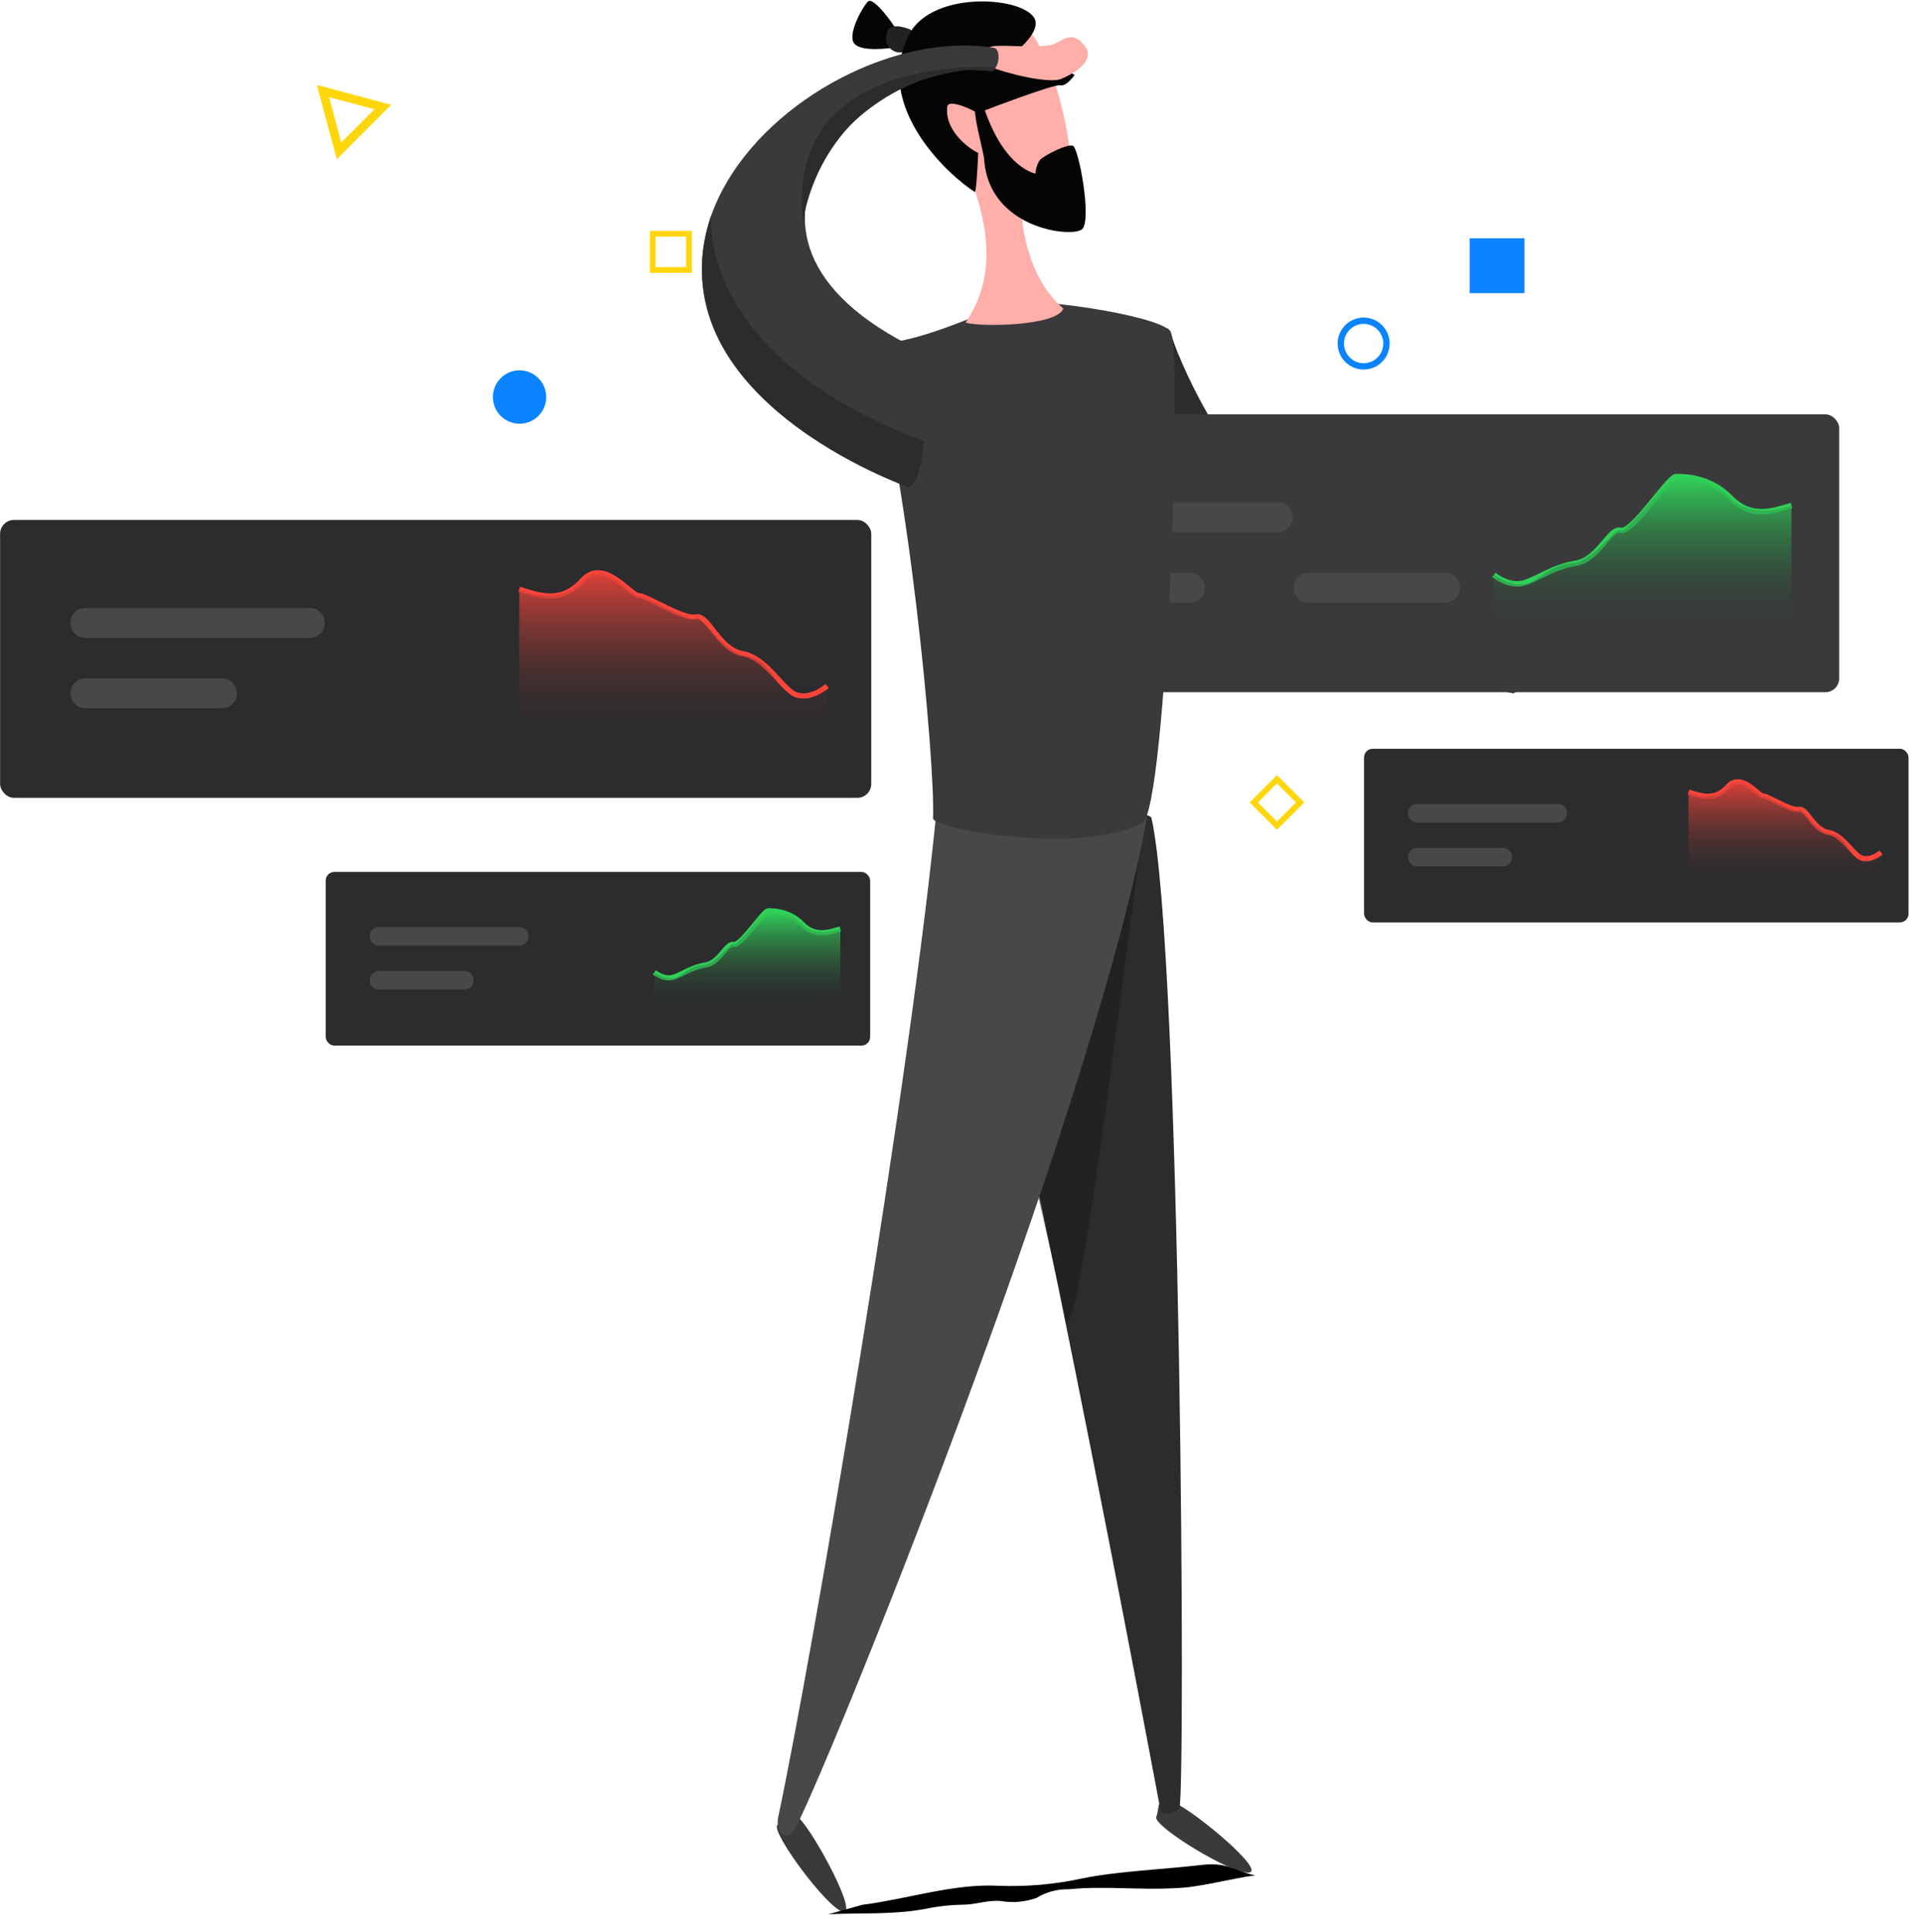 <?xml version="1.0" encoding="UTF-8"?>
<svg width="187px" height="188px" viewBox="0 0 187 188" version="1.1" xmlns="http://www.w3.org/2000/svg" xmlns:xlink="http://www.w3.org/1999/xlink">
    <title>D25BDD76-53B3-4C3E-B3B9-CD9AA925DCD7</title>
    <defs>
        <path d="M0.497,5.331 L0.497,-4.94277374e-15 L5.827,-4.94277374e-15 L5.827,5.331 L0.497,5.331 Z" id="path-1"></path>
        <linearGradient x1="50%" y1="0.267%" x2="50%" y2="99.279%" id="linearGradient-3">
            <stop stop-color="#30D158" offset="0%"></stop>
            <stop stop-color="#2C2C2E" stop-opacity="0" offset="100%"></stop>
        </linearGradient>
        <linearGradient x1="50%" y1="0.267%" x2="50%" y2="99.279%" id="linearGradient-4">
            <stop stop-color="#FF453A" offset="0%"></stop>
            <stop stop-color="#2C2C2E" stop-opacity="0" offset="100%"></stop>
        </linearGradient>
        <linearGradient x1="50%" y1="0.267%" x2="50%" y2="99.279%" id="linearGradient-5">
            <stop stop-color="#FF453A" offset="0%"></stop>
            <stop stop-color="#2C2C2E" stop-opacity="0" offset="100%"></stop>
        </linearGradient>
        <linearGradient x1="50%" y1="0.267%" x2="50%" y2="99.279%" id="linearGradient-6">
            <stop stop-color="#30D158" offset="0%"></stop>
            <stop stop-color="#2C2C2E" stop-opacity="0" offset="100%"></stop>
        </linearGradient>
    </defs>
    <g id="Primeiro-acesso---Setiings" stroke="none" stroke-width="1" fill="none" fill-rule="evenodd">
        <g id="Wizard---Config-workspace---0.6" transform="translate(-982, -253)">
            <g id="Group-2" transform="translate(568, 189)">
                <g id="illustration/circles" transform="translate(414, 64)">
                    <g id="Group-2" transform="translate(0.009, 0.075)">
                        <g id="Group" transform="translate(30.822, 7.705)">
                            <path d="M21.554,29.014 C22.568,30.028 22.568,31.671 21.554,32.685 C20.541,33.698 18.897,33.698 17.884,32.685 C16.87,31.671 16.87,30.028 17.884,29.014 C18.897,28 20.541,28 21.554,29.014" id="Fill-27" fill="#0A84FF"></path>
                            <g id="Group-31" transform="translate(111.661, 15.411)">
                                <mask id="mask-2" fill="white">
                                    <use xlink:href="#path-1"></use>
                                </mask>
                                <use id="Combined-Shape" fill="#0A84FF" xlink:href="#path-1"></use>
                            </g>
                            <g id="Group-34" transform="translate(0, 0.296)" fill="#FFD60A">
                                <path d="M-2.38621299e-05,0.189 L1.935,7.411 L7.222,2.124 L-2.38621299e-05,0.189 Z M1.186,1.375 L5.602,2.558 L2.369,5.791 L1.186,1.375 Z" id="Fill-32"></path>
                            </g>
                            <path d="M101.844,23.116 C100.447,23.116 99.315,24.248 99.315,25.645 C99.315,27.042 100.447,28.174 101.844,28.174 C103.24,28.174 104.372,27.042 104.372,25.645 C104.372,24.248 103.24,23.116 101.844,23.116 M101.844,23.731 C102.899,23.731 103.758,24.589 103.758,25.645 C103.758,26.701 102.899,27.559 101.844,27.559 C100.788,27.559 99.93,26.701 99.93,25.645 C99.93,24.589 100.788,23.731 101.844,23.731" id="Fill-35" fill="#0A84FF"></path>
                            <path d="M32.402,18.763 L36.476,18.763 L36.476,14.689 L32.402,14.689 L32.402,18.763 Z M32.954,18.211 L35.924,18.211 L35.924,15.242 L32.954,15.242 L32.954,18.211 Z" id="Fill-37" fill="#FFD60A"></path>
                            <path d="M93.412,67.637 L90.753,70.295 L93.412,72.954 L96.07,70.295 L93.412,67.637 Z M93.412,68.441 L95.266,70.295 L93.412,72.15 L91.558,70.295 L93.412,68.441 Z" id="Fill-39" fill="#FFD60A"></path>
                        </g>
                        <g id="Ativo-4" transform="translate(67.637, 0)">
                            <path d="M46.661,175.337 C48.585,176.168 55.482,181.892 53.884,182.118 C52.286,182.344 44.504,177.604 44.856,176.701 C45.208,175.798 44.747,174.498 46.661,175.337 Z" id="Path" fill="#3A3A3C"></path>
                            <path d="M44.395,79.543 C47.293,92.625 47.709,174.841 47.104,175.789 C46.499,176.737 45.298,176.24 45.298,176.24 C45.298,176.24 29.958,93.899 24.938,80.897 C24.243,79.1 44.079,78.098 44.395,79.543 Z" id="Path" fill="#2C2C2E"></path>
                            <path d="M43.429,81.313 C40.594,102.909 37.461,128.262 36.143,128.596 L32.243,111.306 C32.243,111.306 42.752,78.252 43.429,81.313 Z" id="Path" fill="#1C1C1E" opacity="0.597"></path>
                            <path d="M46.21,32.167 C51.627,49.961 64.809,62.462 73.63,65.486 C74.533,65.793 73.766,67.143 72.727,67.143 C69.242,67.043 51.284,65.195 44.856,50.822 C43.276,47.252 45.704,30.419 46.21,32.167 Z" id="Path" fill="#1C1C1C" fill-rule="nonzero"></path>
                            <path d="M46.143,32.169 C54.477,55.327 76.236,63.688 81.708,64.952 C82.999,65.241 79.613,67.39 79.613,67.39 L55.235,62.162 L47.218,52.745 L44.771,43.292 C44.771,43.292 45.268,29.686 46.143,32.169 Z" id="Path" fill="#2C2C2E"></path>
                            <g id="Group-6-Copy-9" transform="translate(26.541, 40.24)">
                                <rect id="Rectangle-Copy" fill="#3A3A3C" x="0" y="0" width="84.76" height="27.034" rx="1.352"></rect>
                                <path d="M21.575,18.322 L8.305,18.322 C7.534,18.322 6.849,17.723 6.849,16.866 C6.849,16.096 7.449,15.411 8.305,15.411 L21.575,15.411 C22.346,15.411 23.031,16.01 23.031,16.866 C23.031,17.637 22.432,18.322 21.575,18.322 Z" id="Path-Copy" fill="#48484A"></path>
                                <path d="M30.137,11.473 L8.305,11.473 C7.534,11.473 6.849,10.873 6.849,10.017 L6.849,10.017 C6.849,9.247 7.449,8.562 8.305,8.562 L30.137,8.562 C30.908,8.562 31.592,9.161 31.592,10.017 L31.592,10.017 C31.592,10.788 30.993,11.473 30.137,11.473 Z" id="Path" fill="#48484A"></path>
                                <path d="M46.404,18.322 L33.134,18.322 C32.363,18.322 31.678,17.723 31.678,16.866 C31.678,16.096 32.277,15.411 33.134,15.411 L46.404,15.411 C47.175,15.411 47.86,16.01 47.86,16.866 C47.86,17.637 47.26,18.322 46.404,18.322 Z" id="Path-Copy-2" fill="#48484A"></path>
                                <g id="Group" transform="translate(50.519, 5.745)">
                                    <g id="coin_graph" transform="translate(15.09, 8) scale(-1, 1) translate(-15.09, -8) translate(0.59, 0)">
                                        <path d="M0,3.124 C1.87,3.682 3.946,4.412 5.941,2.357 C7.936,0.303 10.474,0.303 11.223,0.303 C11.972,0.303 15.439,5.809 16.6,5.541 C17.76,5.273 18.725,8.386 21.011,8.751 C23.297,9.116 24.834,10.364 26.126,10.677 C26.988,10.886 27.931,10.621 28.954,9.883" id="Path-2" stroke="#30D158" stroke-width="0.527"></path>
                                        <path d="M0,3.124 C2.631,3.983 4.611,3.727 5.941,2.357 C7.936,0.303 10.474,0.303 11.223,0.303 C11.972,0.303 16.036,5.949 16.6,5.541 C17.163,5.133 19.103,8.54 21.386,8.751 C23.67,8.962 24.682,10.582 25.994,10.778 C26.868,10.909 27.855,10.611 28.954,9.883 L28.954,15.847 L0,15.847 L0,3.124 Z" id="Path-2-Copy" fill="url(#linearGradient-3)"></path>
                                    </g>
                                </g>
                            </g>
                            <path d="M10.176,176.899 C11.639,178.389 15.901,186.289 14.357,185.928 C12.813,185.567 7.368,178.191 7.982,177.495 C8.596,176.8 8.687,175.41 10.176,176.899 Z" id="Path" fill="#3A3A3C"></path>
                            <path d="M43.944,79.543 C38.481,109.049 11.964,174.2 9.59,178.046 C8.994,178.994 7.784,178.362 8.055,176.782 C11.305,161.56 21.029,104.733 23.575,77.728 C23.783,75.769 44.296,77.647 43.944,79.543 Z" id="Path" fill="#48484A"></path>
                            <path d="M16.812,33.081 C20.65,45.089 23.367,74.171 23.133,79.543 C23.133,80.581 37.434,83.154 43.501,79.994 C45.831,78.803 47.51,33.776 46.21,32.142 C44.91,30.508 32.125,28.747 30.374,29.434 C26.681,30.896 19.566,34.119 16.812,33.081 Z" id="Path" fill="#3A3A3C"></path>
                            <path d="M31.737,20.414 C31.737,20.414 35.782,21.118 36.251,20.414 C37.786,18.094 35.069,2.14 30.356,1.454 C24.469,0.551 22.302,6.871 24.938,12.758 C27.9,19.367 30.13,25.66 26.302,31.312 C27.557,31.736 35.123,31.7 35.818,29.948 C31.845,26.544 31.737,20.414 31.737,20.414 Z" id="Path" fill="#FFAEA9" fill-rule="nonzero"></path>
                            <path d="M35.502,8.225 C34.879,8.09 28.18,10.663 28.18,10.663 C27.277,12.532 26.789,6.149 26.789,6.149 L34.807,5.796 L36.901,7.223 C36.901,7.223 36.134,8.361 35.502,8.225 Z" id="Path" fill="#050505"></path>
                            <path d="M19.521,2.772 C19.277,2.257 17.327,-0.424 16.812,0.063 C16.298,0.551 14.79,3.232 15.449,4.135 C16.108,5.038 19.061,4.587 19.061,4.587 C19.061,4.587 19.774,3.286 19.521,2.772 Z" id="Path" fill="#050505"></path>
                            <path d="M20.857,2.772 C20.054,2.456 18.799,2.176 18.627,3.223 C18.482,3.646 18.553,4.113 18.818,4.474 C19.083,4.834 19.508,5.041 19.954,5.029 C20.966,5.038 21.697,3.088 20.857,2.772 Z" id="Path" fill="#222222" fill-rule="nonzero"></path>
                            <path d="M27.205,18.608 C27.448,18.319 27.656,11.602 27.656,11.602 L28.107,10.699 C28.107,10.699 27.692,7.458 27.656,6.853 C29.155,6.853 33.66,3.584 33.073,1.878 C32.306,-0.397 23.142,-1.12 20.83,3.232 C17.165,10.23 24.731,17.064 27.205,18.608 Z" id="Path" fill="#050505"></path>
                            <path d="M28.252,11.566 C27.936,10.961 24.64,9.381 24.523,10.293 C24.135,13.001 27.692,15.24 28.252,14.961 C28.812,14.681 28.55,12.171 28.252,11.566 Z" id="Path" fill="#FFAEA9" fill-rule="nonzero"></path>
                            <path d="M28.107,15.439 C28.568,22.193 36.658,23.095 37.633,22.229 C38.608,21.362 37.317,14.301 36.73,14.103 C36.143,13.904 33.94,15.069 33.561,15.457 C33.276,15.852 33.118,16.325 33.109,16.811 C33.109,16.811 30.112,16.378 28.116,10.491 C28.032,10.304 27.837,10.191 27.633,10.212 C27.428,10.232 27.259,10.381 27.214,10.582 C27.168,11.629 28.08,14.825 28.107,15.439 Z" id="Path" fill="#050505"></path>
                            <path d="M28.423,6.32 C30.229,7.088 34.418,8.081 35.574,7.611 C36.73,7.142 39.186,5.805 37.768,4.225 C36.513,2.736 35.502,4.135 34.599,4.307 C32.504,4.677 29.399,4.144 28.631,4.523 C27.864,4.903 27.313,5.833 28.423,6.32 Z" id="Path" fill="#FFAEA9" fill-rule="nonzero"></path>
                            <path d="M20.424,47.103 C-19.438,29.948 10.203,1.553 29.037,4.578 C29.877,4.722 29.525,6.997 28.586,6.844 C18.086,5.038 -1.931,22.581 21.778,33.984 C23.196,34.679 22.32,47.933 20.424,47.103 Z" id="Path" fill="#3A3A3C"></path>
                            <path d="M16.271,185.251 C20.677,184.682 25.164,183.174 29.462,183.4 C32.223,183.509 34.987,183.266 37.687,182.678 C40.928,182.001 45.876,181.775 49.063,181.396 C51.853,181.035 52.286,181.937 54.48,182.389 C52.052,182.696 49.063,183.572 46.77,183.626 C43.285,183.842 39.827,183.391 36.314,183.743 C35.217,183.715 34.134,184.007 33.2,184.583 C32.098,184.976 30.914,185.081 29.76,184.89 C28.496,184.754 27.304,185.242 26.013,185.242 C24.747,185.264 23.486,185.409 22.248,185.675 C19.088,186.235 16.081,186.018 12.948,186.172" id="Path-2" fill="#000000" fill-rule="nonzero"></path>
                            <path d="M29.191,6.483 C29.191,6.483 8.605,4.876 10.492,21.488 C10.492,21.488 11.901,8.487 26.554,6.717 C26.663,6.717 28.875,6.862 28.983,6.844 C29.092,6.826 29.191,6.483 29.191,6.483 Z" id="Path" fill="#2C2C2E"></path>
                            <path d="M1.572,20.811 C1.572,20.811 -0.125,34.454 22.23,42.841 C22.23,42.841 22.058,46.651 20.785,47.356 C20.803,47.328 -4.45,38.607 1.572,20.811 Z" id="Path" fill="#2C2C2E"></path>
                        </g>
                        <g id="Group-6-Copy-9" transform="translate(0, 50.514)">
                            <rect id="Rectangle-Copy" fill="#2C2C2E" x="0" y="0" width="84.76" height="27.034" rx="1.352"></rect>
                            <g id="coin_graph" transform="translate(50.514, 5.137)">
                                <path d="M0,1.596 C1.936,2.218 4.084,3.032 6.148,0.739 C8.213,-1.553 10.84,2.218 11.615,2.218 C12.391,2.218 15.978,4.591 17.18,4.292 C18.381,3.993 19.379,7.467 21.745,7.874 C24.111,8.281 25.701,11.561 27.039,11.909 C27.931,12.142 28.907,11.847 29.966,11.023" id="Path-2" stroke="#FF453A" stroke-width="0.5"></path>
                                <path d="M0,1.644 C2.723,2.63 4.772,2.336 6.148,0.762 C8.213,-1.6 10.84,2.284 11.615,2.284 C12.391,2.284 16.596,4.89 17.18,4.421 C17.763,3.952 19.771,7.868 22.134,8.11 C24.497,8.353 25.544,12.157 26.902,12.383 C27.807,12.533 28.828,12.19 29.966,11.354 L29.966,16.267 L0,16.267 L0,1.644 Z" id="Path-2-Copy" fill="url(#linearGradient-4)"></path>
                            </g>
                            <path d="M21.575,18.322 L8.305,18.322 C7.534,18.322 6.849,17.723 6.849,16.866 C6.849,16.096 7.449,15.411 8.305,15.411 L21.575,15.411 C22.346,15.411 23.031,16.01 23.031,16.866 C23.031,17.637 22.432,18.322 21.575,18.322 Z" id="Path-Copy" fill="#48484A"></path>
                            <path d="M30.137,11.473 L8.305,11.473 C7.534,11.473 6.849,10.873 6.849,10.017 L6.849,10.017 C6.849,9.247 7.449,8.562 8.305,8.562 L30.137,8.562 C30.908,8.562 31.592,9.161 31.592,10.017 L31.592,10.017 C31.592,10.788 30.993,11.473 30.137,11.473 Z" id="Path" fill="#48484A"></path>
                        </g>
                        <g id="Group-6-Copy-10" transform="translate(132.705, 72.774)">
                            <rect id="Rectangle-Copy" fill="#2C2C2E" x="0" y="0" width="52.975" height="16.896" rx="0.845"></rect>
                            <g id="coin_graph" transform="translate(31.571, 3.211)">
                                <path d="M0,0.997 C1.21,1.386 2.552,1.895 3.843,0.462 C5.133,-0.971 6.775,1.386 7.259,1.386 C7.744,1.386 9.986,2.87 10.737,2.683 C11.488,2.496 12.112,4.667 13.591,4.921 C15.069,5.176 16.063,7.225 16.899,7.443 C17.457,7.589 18.067,7.404 18.729,6.889" id="Path-2" stroke="#FF453A" stroke-width="0.5"></path>
                                <path d="M0,1.027 C1.702,1.644 2.983,1.46 3.843,0.476 C5.133,-1 6.775,1.428 7.259,1.428 C7.744,1.428 10.373,3.056 10.737,2.763 C11.102,2.47 12.357,4.918 13.834,5.069 C15.31,5.22 15.965,7.598 16.814,7.739 C17.379,7.833 18.018,7.619 18.729,7.096 L18.729,10.167 L0,10.167 L0,1.027 Z" id="Path-2-Copy" fill="url(#linearGradient-5)"></path>
                            </g>
                            <path d="M13.485,11.451 L5.19,11.451 C4.709,11.451 4.281,11.077 4.281,10.542 C4.281,10.06 4.655,9.632 5.19,9.632 L13.485,9.632 C13.966,9.632 14.394,10.006 14.394,10.542 C14.394,11.023 14.02,11.451 13.485,11.451 Z" id="Path-Copy" fill="#48484A"></path>
                            <path d="M18.836,7.17 L5.19,7.17 C4.709,7.17 4.281,6.796 4.281,6.261 L4.281,6.261 C4.281,5.779 4.655,5.351 5.19,5.351 L18.836,5.351 C19.317,5.351 19.745,5.726 19.745,6.261 L19.745,6.261 C19.745,6.742 19.371,7.17 18.836,7.17 Z" id="Path" fill="#48484A"></path>
                        </g>
                        <g id="Group-6-Copy-9" transform="translate(31.678, 84.76)">
                            <rect id="Rectangle-Copy" fill="#2C2C2E" x="0" y="0" width="52.975" height="16.896" rx="0.845"></rect>
                            <path d="M13.485,11.451 L5.19,11.451 C4.709,11.451 4.281,11.077 4.281,10.542 C4.281,10.06 4.655,9.632 5.19,9.632 L13.485,9.632 C13.966,9.632 14.394,10.006 14.394,10.542 C14.394,11.023 14.02,11.451 13.485,11.451 Z" id="Path-Copy" fill="#48484A"></path>
                            <path d="M18.836,7.17 L5.19,7.17 C4.709,7.17 4.281,6.796 4.281,6.261 L4.281,6.261 C4.281,5.779 4.655,5.351 5.19,5.351 L18.836,5.351 C19.317,5.351 19.745,5.726 19.745,6.261 L19.745,6.261 C19.745,6.742 19.371,7.17 18.836,7.17 Z" id="Path" fill="#48484A"></path>
                            <g id="Group" transform="translate(30.718, 3.59)">
                                <g id="coin_graph" transform="translate(9.85, 5) scale(-1, 1) translate(-9.85, -5) translate(0.35, 0)">
                                    <path d="M0,1.953 C1.169,2.301 2.466,2.757 3.713,1.473 C4.96,0.189 6.546,0.189 7.014,0.189 C7.483,0.189 9.649,3.631 10.375,3.463 C11.1,3.295 11.703,5.241 13.132,5.469 C14.561,5.697 15.521,6.478 16.329,6.673 C16.868,6.803 17.457,6.638 18.096,6.177" id="Path-2" stroke="#30D158" stroke-width="0.5"></path>
                                    <path d="M0,1.953 C1.644,2.489 2.882,2.329 3.713,1.473 C4.96,0.189 6.546,0.189 7.014,0.189 C7.483,0.189 10.023,3.718 10.375,3.463 C10.727,3.208 11.94,5.338 13.367,5.469 C14.794,5.601 15.426,6.614 16.246,6.736 C16.793,6.818 17.409,6.632 18.096,6.177 L18.096,9.905 L0,9.905 L0,1.953 Z" id="Path-2-Copy" fill="url(#linearGradient-6)"></path>
                                </g>
                            </g>
                        </g>
                    </g>
                </g>
            </g>
        </g>
    </g>
</svg>